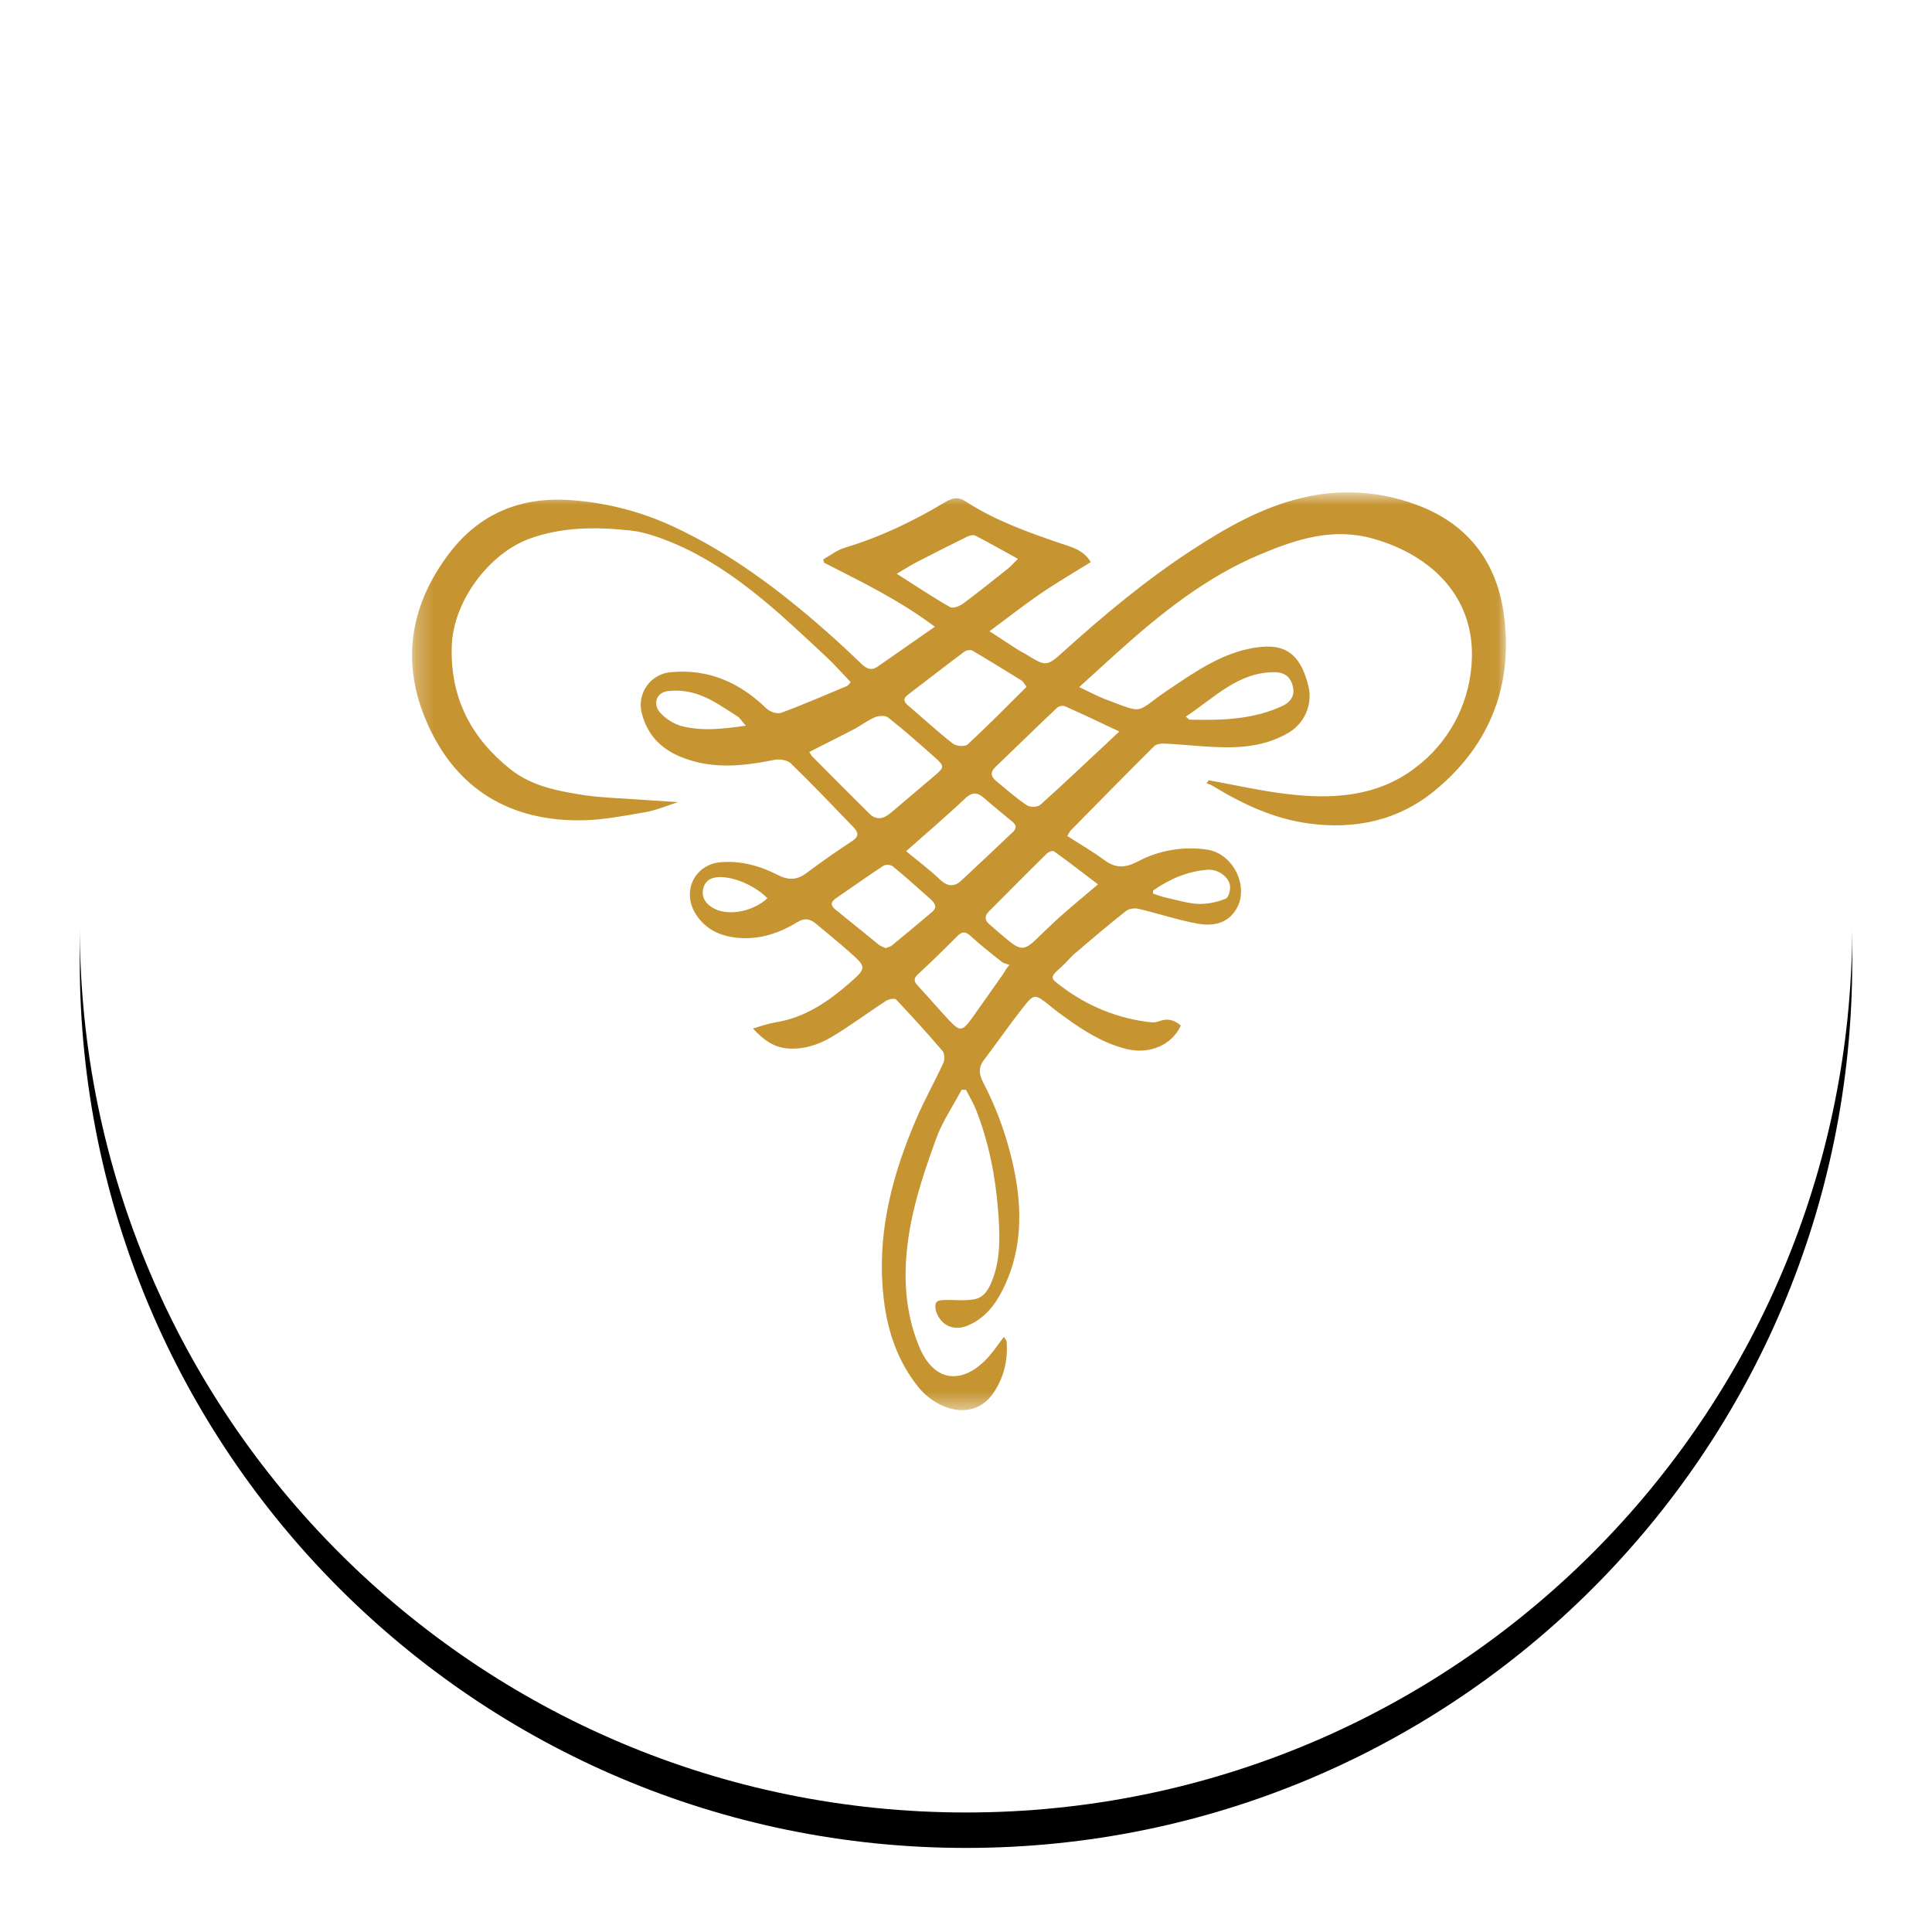 <svg width="109" height="109" viewBox="0 0 109 109" fill="none" xmlns="http://www.w3.org/2000/svg">
<g filter="url(#filter0_d)">
<path d="M54.5 102.257C82.114 102.257 104.5 79.871 104.5 52.257C104.5 24.643 82.114 2.257 54.5 2.257C26.886 2.257 4.5 24.643 4.5 52.257C4.5 79.871 26.886 102.257 54.5 102.257Z" fill="black"/>
</g>
<path d="M54.5 102.257C82.114 102.257 104.5 79.871 104.5 52.257C104.5 24.643 82.114 2.257 54.5 2.257C26.886 2.257 4.5 24.643 4.5 52.257C4.5 79.871 26.886 102.257 54.5 102.257Z" fill="white"/>
<mask id="mask0" mask-type="alpha" maskUnits="userSpaceOnUse" x="23" y="27" width="62" height="53">
<path d="M23.25 27.779H84.966V79.56H23.25V27.779Z" fill="white"/>
</mask>
<g mask="url(#mask0)">
<path fill-rule="evenodd" clip-rule="evenodd" d="M63.15 41.27C61.606 42.707 60.172 44.082 58.697 45.404C58.534 45.548 58.112 45.554 57.931 45.429C57.319 45.023 56.759 44.52 56.188 44.051C55.891 43.801 55.866 43.551 56.163 43.27C57.319 42.16 58.472 41.032 59.644 39.926C59.737 39.835 59.972 39.791 60.087 39.848C61.075 40.285 62.041 40.745 63.15 41.27ZM61.947 49.895C61.15 50.57 60.453 51.145 59.772 51.751C59.319 52.157 58.878 52.595 58.441 53.013C57.822 53.598 57.578 53.613 56.928 53.092C56.544 52.779 56.172 52.457 55.803 52.132C55.547 51.904 55.547 51.673 55.784 51.429C56.878 50.335 57.972 49.226 59.075 48.142C59.175 48.048 59.388 47.979 59.469 48.032C60.272 48.607 61.047 49.21 61.947 49.895ZM56.784 54.645L56.609 54.932C56.009 55.782 55.416 56.635 54.809 57.482C54.288 58.195 54.147 58.201 53.55 57.566C52.947 56.92 52.372 56.251 51.769 55.598C51.522 55.335 51.562 55.179 51.819 54.938C52.566 54.248 53.291 53.538 54.003 52.82C54.278 52.541 54.469 52.541 54.759 52.807C55.322 53.323 55.922 53.795 56.519 54.267C56.641 54.36 56.809 54.382 56.953 54.438C56.894 54.504 56.837 54.573 56.784 54.645ZM50.312 53.348C50.225 53.41 50.109 53.438 49.969 53.492C49.85 53.438 49.7 53.388 49.587 53.304C48.769 52.648 47.966 51.979 47.138 51.32C46.85 51.082 46.856 50.895 47.159 50.682C48.047 50.07 48.934 49.441 49.837 48.848C49.962 48.763 50.253 48.782 50.369 48.876C51.106 49.482 51.816 50.117 52.528 50.757C52.747 50.96 52.891 51.191 52.594 51.445C51.844 52.082 51.078 52.717 50.312 53.348ZM45.859 42.713C45.797 42.651 45.747 42.566 45.656 42.426C46.528 41.979 47.334 41.582 48.141 41.163C48.556 40.948 48.938 40.645 49.372 40.463C49.584 40.373 49.956 40.354 50.116 40.488C51.028 41.207 51.903 41.985 52.772 42.757C53.281 43.213 53.278 43.291 52.772 43.726C51.934 44.445 51.084 45.154 50.241 45.873C49.841 46.207 49.434 46.298 49.028 45.885C47.966 44.835 46.919 43.776 45.859 42.713ZM55.469 44.979C56.003 45.445 56.541 45.885 57.087 46.335C57.337 46.532 57.384 46.713 57.141 46.945C56.166 47.867 55.197 48.791 54.219 49.695C53.819 50.063 53.434 50.004 53.022 49.617C52.447 49.063 51.809 48.592 51.122 48.023C51.709 47.501 52.222 47.054 52.734 46.604C53.316 46.082 53.909 45.566 54.472 45.029C54.803 44.717 55.109 44.676 55.469 44.979ZM51.219 39.198C52.281 38.392 53.331 37.566 54.406 36.77C54.513 36.682 54.756 36.648 54.866 36.71C55.803 37.257 56.719 37.835 57.644 38.398C57.731 38.457 57.781 38.576 57.919 38.748C56.791 39.867 55.719 40.96 54.594 41.998C54.444 42.142 53.944 42.101 53.756 41.951C52.884 41.27 52.069 40.513 51.225 39.795C50.975 39.576 50.944 39.41 51.219 39.201V39.198ZM50.597 32.37C51.091 32.076 51.419 31.863 51.759 31.692C52.681 31.213 53.609 30.751 54.55 30.285C54.691 30.223 54.9 30.154 55.022 30.216C55.803 30.623 56.575 31.054 57.431 31.529C57.194 31.763 57.059 31.92 56.906 32.048C56.056 32.717 55.216 33.404 54.344 34.048C54.144 34.201 53.763 34.351 53.594 34.248C52.619 33.695 51.681 33.06 50.597 32.373V32.37ZM71.941 37.926C72.466 37.935 72.806 38.188 72.931 38.695C73.088 39.242 72.797 39.62 72.353 39.829C70.684 40.604 68.906 40.645 67.112 40.601C67.069 40.598 67.031 40.532 66.897 40.432C68.516 39.37 69.866 37.895 71.941 37.926ZM65.056 50.242C65.984 49.595 66.994 49.157 68.125 49.07C68.731 49.026 69.356 49.488 69.4 50.004C69.419 50.226 69.309 50.642 69.159 50.698C68.685 50.896 68.177 50.999 67.662 51.001C67.044 50.976 66.412 50.782 65.787 50.642C65.537 50.595 65.303 50.492 65.053 50.416L65.056 50.242ZM40.178 51.198C39.781 50.948 39.566 50.601 39.678 50.123C39.797 49.635 40.178 49.482 40.641 49.482C41.484 49.488 42.625 49.988 43.297 50.679C42.422 51.479 40.981 51.707 40.178 51.198ZM38.419 40.957C38.007 40.825 37.632 40.597 37.325 40.291C36.806 39.807 36.972 39.082 37.672 38.992C38.275 38.913 38.944 39.001 39.516 39.226C40.247 39.501 40.906 39.976 41.578 40.398C41.75 40.504 41.859 40.695 42.078 40.941C40.759 41.135 39.581 41.26 38.422 40.957H38.419ZM84.819 34.482C84.362 31.498 82.631 29.457 79.869 28.463C77.804 27.698 75.557 27.57 73.419 28.098C71.153 28.638 69.144 29.795 67.2 31.063C64.656 32.726 62.319 34.67 60.059 36.707C59.038 37.629 59.031 37.62 57.853 36.895C57.719 36.813 57.575 36.751 57.45 36.67L55.825 35.613C56.856 34.851 57.75 34.145 58.688 33.504C59.616 32.867 60.584 32.307 61.541 31.713C61.103 30.982 60.403 30.857 59.778 30.638C57.938 30.007 56.106 29.351 54.447 28.27C54.025 27.998 53.688 28.113 53.3 28.345C51.519 29.407 49.659 30.304 47.678 30.895C47.241 31.023 46.847 31.332 46.441 31.563C46.462 31.626 46.472 31.685 46.494 31.748C48.594 32.82 50.719 33.842 52.741 35.36C51.566 36.179 50.538 36.892 49.513 37.61C49.163 37.851 48.891 37.732 48.609 37.463C47.962 36.838 47.3 36.223 46.628 35.629C43.997 33.31 41.212 31.213 38.044 29.735C36.126 28.832 34.051 28.311 31.934 28.201C29.344 28.076 27.062 28.973 25.375 31.182C23.212 34.004 22.625 37.145 23.953 40.441C25.516 44.329 28.525 46.26 32.566 46.282C33.825 46.298 35.097 46.045 36.353 45.832C37.019 45.723 37.656 45.441 38.244 45.257L35.962 45.104C34.975 45.029 33.978 45.01 32.994 44.867C31.525 44.638 30.025 44.373 28.809 43.41C26.606 41.66 25.387 39.395 25.488 36.441C25.569 33.91 27.613 31.192 29.925 30.373C31.8 29.71 33.684 29.726 35.606 29.935C36.031 29.976 36.456 30.091 36.869 30.223C39.188 30.976 41.2 32.313 43.081 33.867C44.288 34.863 45.425 35.948 46.575 37.017C47.075 37.479 47.522 37.992 47.994 38.485C47.881 38.61 47.853 38.676 47.803 38.695C46.569 39.21 45.334 39.751 44.078 40.213C43.844 40.298 43.428 40.154 43.234 39.963C41.719 38.501 39.991 37.738 37.894 37.92C37.62 37.935 37.353 38.011 37.112 38.143C36.871 38.274 36.663 38.458 36.502 38.679C36.34 38.901 36.23 39.156 36.18 39.426C36.129 39.696 36.139 39.973 36.209 40.238C36.541 41.551 37.406 42.342 38.591 42.773C40.281 43.41 41.987 43.213 43.706 42.867C43.994 42.816 44.419 42.879 44.619 43.07C45.828 44.245 46.991 45.463 48.163 46.682C48.413 46.941 48.484 47.176 48.106 47.432C47.23 48.004 46.372 48.605 45.534 49.232C44.981 49.657 44.5 49.676 43.878 49.363C42.875 48.848 41.806 48.551 40.659 48.645C39.191 48.77 38.444 50.288 39.253 51.57C39.803 52.438 40.625 52.807 41.587 52.907C42.819 53.032 43.934 52.663 44.981 52.029C45.397 51.773 45.709 51.832 46.056 52.132C46.666 52.645 47.294 53.148 47.894 53.682C48.888 54.56 48.909 54.601 47.953 55.441C46.719 56.52 45.388 57.429 43.734 57.682C43.344 57.745 42.972 57.882 42.481 58.026C43.081 58.682 43.638 59.063 44.369 59.145C45.281 59.235 46.144 58.963 46.909 58.51C47.972 57.879 48.962 57.132 49.994 56.46C50.15 56.367 50.478 56.304 50.562 56.395C51.456 57.345 52.337 58.31 53.181 59.301C53.297 59.441 53.306 59.785 53.225 59.963C52.737 61.026 52.163 62.041 51.703 63.11C50.413 66.11 49.556 69.213 49.791 72.554C49.934 74.638 50.478 76.591 51.8 78.242C52.881 79.585 54.919 80.201 56.025 78.62C56.625 77.757 56.878 76.754 56.791 75.679C56.781 75.617 56.716 75.557 56.638 75.426C56.341 75.804 56.103 76.176 55.819 76.498C54.444 78.076 52.741 78.145 51.841 75.935C50.941 73.738 50.941 71.404 51.372 69.113C51.684 67.454 52.237 65.832 52.812 64.248C53.163 63.279 53.769 62.398 54.25 61.485H54.5C54.688 61.857 54.906 62.217 55.062 62.601C55.781 64.426 56.163 66.351 56.312 68.304C56.406 69.585 56.478 70.891 56.013 72.145C55.812 72.682 55.556 73.188 54.987 73.301C54.456 73.401 53.891 73.332 53.344 73.341C53.163 73.348 52.922 73.354 52.834 73.466C52.744 73.579 52.759 73.841 52.819 74.007C53.094 74.788 53.809 75.101 54.562 74.801C55.513 74.416 56.125 73.66 56.575 72.76C57.556 70.801 57.681 68.716 57.325 66.582C56.993 64.658 56.366 62.796 55.466 61.063C55.219 60.585 55.194 60.207 55.534 59.77C56.263 58.816 56.944 57.826 57.678 56.892C58.344 56.045 58.372 56.06 59.203 56.713C59.319 56.82 59.444 56.907 59.556 57.004C60.806 57.929 62.056 58.823 63.587 59.191C64.872 59.495 66.116 58.954 66.619 57.863C66.256 57.538 65.866 57.435 65.394 57.617C65.253 57.67 65.103 57.691 64.953 57.679C63.117 57.48 61.37 56.783 59.9 55.663C59.219 55.163 59.222 55.142 59.878 54.554C60.163 54.304 60.384 54.007 60.663 53.776C61.606 52.97 62.55 52.166 63.522 51.401C63.697 51.257 64.022 51.22 64.241 51.276C65.347 51.535 66.447 51.907 67.562 52.11C68.319 52.242 69.131 52.17 69.659 51.429C70.566 50.182 69.641 48.16 68.106 47.935C66.754 47.733 65.372 47.972 64.166 48.617C63.472 48.973 62.931 48.992 62.306 48.526C61.644 48.035 60.919 47.62 60.212 47.163C60.322 46.992 60.356 46.913 60.4 46.86C61.962 45.273 63.525 43.679 65.103 42.11C65.228 41.976 65.509 41.941 65.709 41.951C66.975 42.013 68.225 42.182 69.478 42.16C70.616 42.138 71.759 41.923 72.778 41.288C73.181 41.031 73.498 40.658 73.688 40.219C73.878 39.779 73.932 39.293 73.844 38.823C73.344 36.629 72.263 36.22 70.444 36.607C68.744 36.967 67.3 37.988 65.866 38.951C63.972 40.232 64.659 40.313 62.309 39.429C61.869 39.26 61.441 39.023 60.888 38.763L62.997 36.845C65.472 34.617 68.056 32.548 71.112 31.273C73.147 30.42 75.2 29.741 77.5 30.398C80.731 31.317 83.338 33.71 83.019 37.538C82.933 38.666 82.608 39.763 82.066 40.756C81.524 41.749 80.777 42.615 79.875 43.298C77.728 44.951 75.181 45.11 72.619 44.798C71.144 44.626 69.675 44.285 68.197 44.023C68.153 44.085 68.109 44.135 68.072 44.191C68.166 44.229 68.287 44.257 68.375 44.313C70.075 45.351 71.831 46.182 73.819 46.457C76.469 46.816 78.922 46.291 80.994 44.566C84.097 41.992 85.428 38.566 84.819 34.482Z" fill="#C69431"/>
</g>
<defs>
<filter id="filter0_d" x="0.5" y="0.257" width="108" height="108" filterUnits="userSpaceOnUse" color-interpolation-filters="sRGB">
<feFlood flood-opacity="0" result="BackgroundImageFix"/>
<feColorMatrix in="SourceAlpha" type="matrix" values="0 0 0 0 0 0 0 0 0 0 0 0 0 0 0 0 0 0 127 0"/>
<feOffset dy="2"/>
<feGaussianBlur stdDeviation="2"/>
<feColorMatrix type="matrix" values="0 0 0 0 0 0 0 0 0 0 0 0 0 0 0 0 0 0 0.1 0"/>
<feBlend mode="normal" in2="BackgroundImageFix" result="effect1_dropShadow"/>
<feBlend mode="normal" in="SourceGraphic" in2="effect1_dropShadow" result="shape"/>
</filter>
</defs>
</svg>
